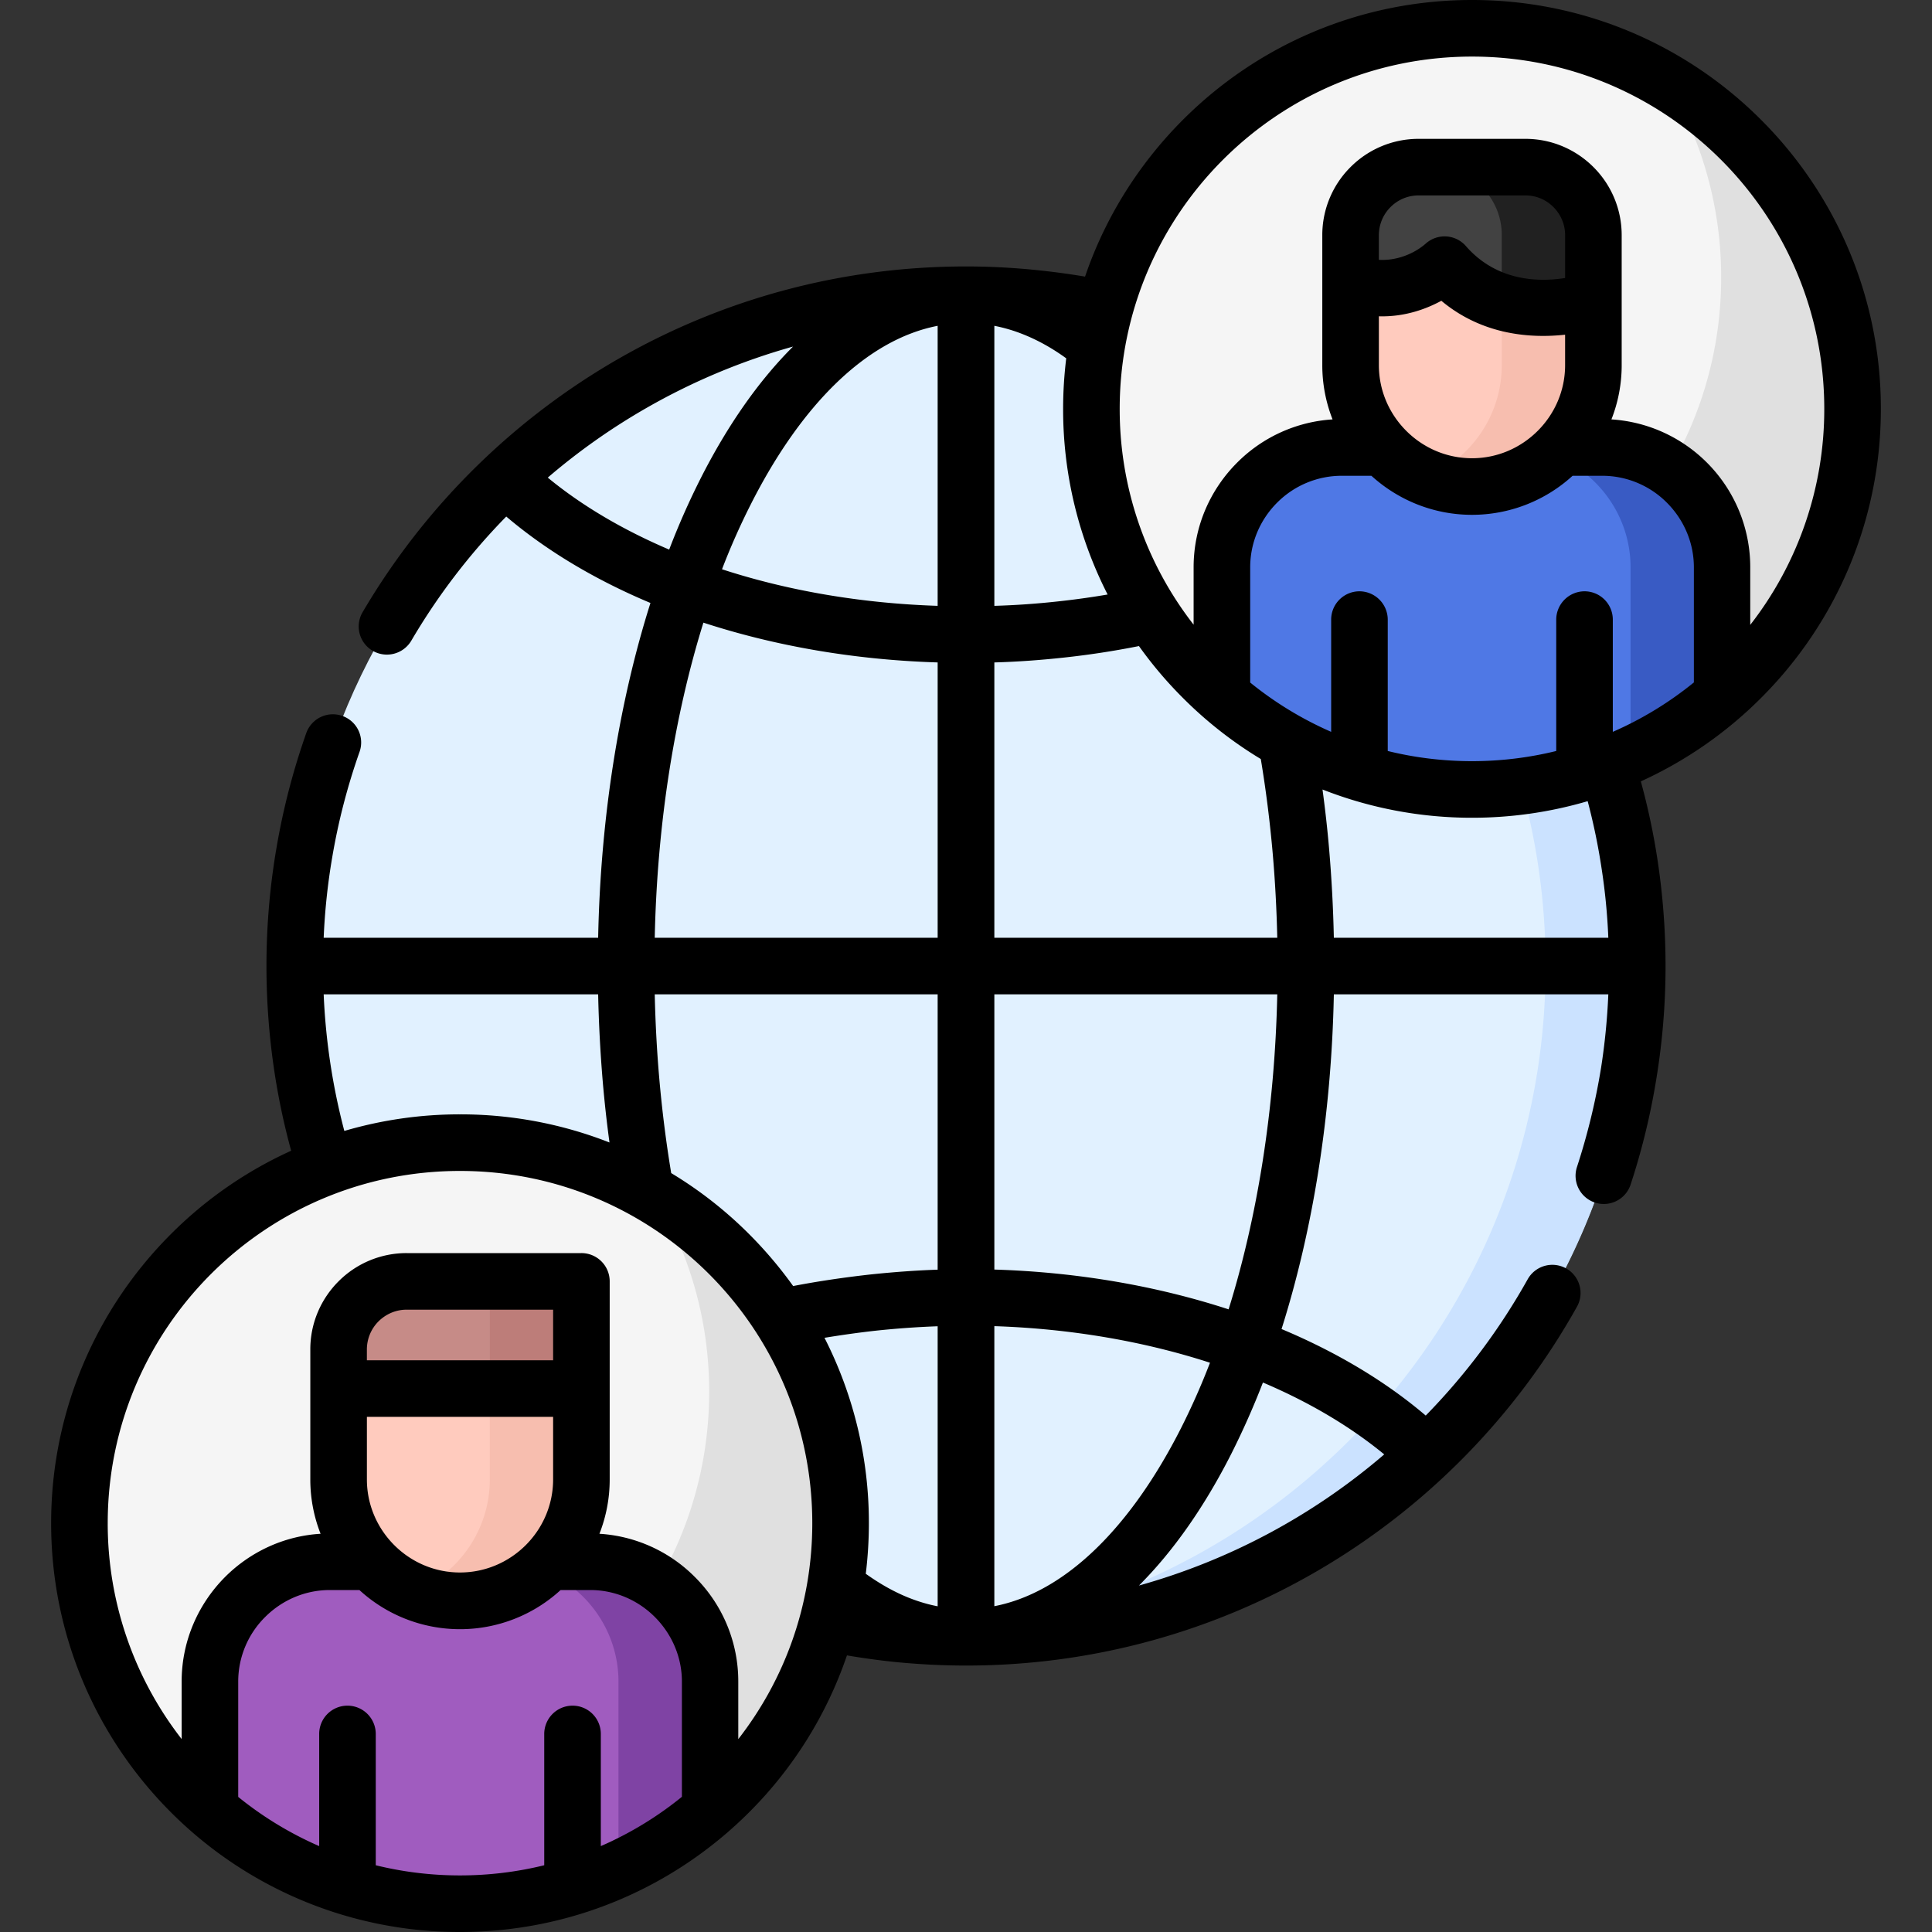 <svg width="230" height="230" fill="none" xmlns="http://www.w3.org/2000/svg"><rect width="100%" height="100%" fill="#333333" stroke="none"/><g clip-path="url(#clip0)"><path fill-rule="evenodd" clip-rule="evenodd" d="M115 194.918c44.008 0 79.917-35.897 79.917-79.918 0-44.009-35.91-79.905-79.917-79.905-44.008 0-79.917 35.896-79.917 79.905 0 44.021 35.91 79.918 79.917 79.918z" fill="#E1F1FF"/><path fill-rule="evenodd" clip-rule="evenodd" d="M115 35.095c44.135 0 79.917 35.77 79.917 79.905 0 44.136-35.782 79.918-79.917 79.918-1.834 0-3.655-.077-5.45-.191 41.589-2.801 74.454-37.425 74.454-79.727 0-42.302-32.866-76.913-74.454-79.727a85.6 85.6 0 015.45-.178z" fill="#CBE2FF"/><path fill-rule="evenodd" clip-rule="evenodd" d="M175.243 93.976c24.945 0 45.294-20.349 45.294-45.307 0-24.945-20.349-45.294-45.294-45.294-24.958 0-45.306 20.349-45.306 45.294 0 24.958 20.348 45.307 45.306 45.307zM54.757 226.639c24.958 0 45.306-20.362 45.306-45.307 0-24.959-20.348-45.308-45.306-45.308-24.946 0-45.295 20.349-45.295 45.308 0 24.945 20.349 45.307 45.295 45.307z" fill="#F5F5F5"/><path fill-rule="evenodd" clip-rule="evenodd" d="M175.243 93.976c25.009 0 45.294-20.285 45.294-45.307 0-16.516-8.837-30.968-22.055-38.89a45.069 45.069 0 016.418 23.253c0 25.022-20.285 45.307-45.307 45.307a45.109 45.109 0 01-23.252-6.417c7.922 13.217 22.374 22.054 38.902 22.054zM54.757 226.638c25.022 0 45.306-20.285 45.306-45.306 0-16.529-8.837-30.983-22.055-38.89 4.075 6.787 6.418 14.746 6.418 23.239 0 25.022-20.285 45.308-45.307 45.308a45.182 45.182 0 01-23.252-6.406c7.92 13.205 22.374 22.055 38.89 22.055z" fill="#E0E0E0"/><path fill-rule="evenodd" clip-rule="evenodd" d="M159.734 53.266h31.006c7.844 0 14.274 6.418 14.274 14.274v15.281c-7.97 6.953-18.374 11.155-29.771 11.155a45.152 45.152 0 01-29.784-11.155v-15.28c0-7.857 6.43-14.275 14.275-14.275z" fill="#4F78E5"/><path fill-rule="evenodd" clip-rule="evenodd" d="M39.26 185.928h31.006c7.845 0 14.275 6.418 14.275 14.262v15.281c-7.972 6.952-18.375 11.167-29.784 11.167-11.397 0-21.8-4.215-29.772-11.167V200.19c0-7.844 6.43-14.262 14.275-14.262z" fill="#A05CBF"/><path fill-rule="evenodd" clip-rule="evenodd" d="M69.21 176.123c0 7.946-6.495 14.453-14.453 14.453-7.946 0-14.44-6.507-14.44-14.453v-15.485c0-4.457 3.629-8.086 8.085-8.086h18.655c1.49 0 2.152.853 2.152 2.152v21.419z" fill="#FFCBBE"/><path fill-rule="evenodd" clip-rule="evenodd" d="M40.316 160.638v4.661H69.21v-10.595c0-1.299-.662-2.152-2.152-2.152H48.402c-4.456 0-8.086 3.63-8.086 8.086z" fill="#C68B87"/><path fill-rule="evenodd" clip-rule="evenodd" d="M189.696 43.474c0 7.945-6.507 14.44-14.453 14.44-7.958 0-14.453-6.495-14.453-14.44V27.976c0-4.444 3.642-8.085 8.086-8.085h12.721c4.457 0 8.099 3.641 8.099 8.085v15.498z" fill="#FFCBBE"/><path fill-rule="evenodd" clip-rule="evenodd" d="M160.791 27.976v5.629c4.075 1.515 7.475.242 9.423-.866 1.528-.866 1.783-1.032 3.285.28 6.94 6.073 16.198 2.7 16.198 2.7v-7.743c0-4.444-3.642-8.085-8.099-8.085h-12.721c-4.445 0-8.086 3.642-8.086 8.085z" fill="#424242"/><path fill-rule="evenodd" clip-rule="evenodd" d="M178.783 35.96v7.514c0 6.023-3.731 11.205-8.99 13.37 1.681.701 3.515 1.07 5.45 1.07 7.946 0 14.453-6.494 14.453-14.44v-7.755s-5.322 1.935-10.913.242z" fill="#F7BEAF"/><path fill-rule="evenodd" clip-rule="evenodd" d="M170.697 19.89c4.457 0 8.086 3.642 8.086 8.086v7.985c5.59 1.693 10.913-.242 10.913-.242v-7.743c0-4.444-3.642-8.085-8.098-8.085h-10.901z" fill="#212121"/><path fill-rule="evenodd" clip-rule="evenodd" d="M56.157 152.552c1.49 0 2.153.853 2.153 2.152v10.595h10.9v-10.595c0-1.299-.662-2.152-2.152-2.152h-10.9z" fill="#BD7D79"/><path fill-rule="evenodd" clip-rule="evenodd" d="M58.31 165.299v10.824c0 6.023-3.732 11.219-9.003 13.383a14.429 14.429 0 005.45 1.07c7.958 0 14.452-6.507 14.452-14.453v-10.824h-10.9z" fill="#F7BEAF"/><path fill-rule="evenodd" clip-rule="evenodd" d="M194.115 67.54v22.336a45.849 45.849 0 0010.9-7.054V67.54c0-7.883-6.456-14.275-14.274-14.275h-4.903c-.306.331-.611.637-.942.93 5.539 2.113 9.219 7.436 9.219 13.345z" fill="#395BC4"/><path fill-rule="evenodd" clip-rule="evenodd" d="M73.628 200.19v22.335a44.906 44.906 0 0010.913-7.054V200.19c0-7.869-6.456-14.262-14.275-14.262h-4.902c-.305.319-.61.624-.942.929 5.538 2.114 9.206 7.437 9.206 13.333z" fill="#7F43A4"/><path d="M71.361 182.592a17.522 17.522 0 0111.359 5.144 17.522 17.522 0 015.17 12.454v6.85c5.526-7.092 8.811-16.018 8.811-25.708 0-11.576-4.698-22.069-12.287-29.658-7.59-7.59-18.07-12.276-29.657-12.276-11.575 0-22.055 4.687-29.645 12.276-7.59 7.589-12.288 18.082-12.288 29.658a41.77 41.77 0 008.8 25.696v-6.838c0-4.852 1.986-9.257 5.17-12.454 2.954-2.954 6.952-4.877 11.37-5.144a17.66 17.66 0 01-1.222-6.469v-15.485c0-3.158 1.286-6.023 3.361-8.098a11.424 11.424 0 018.099-3.362h20.807a3.365 3.365 0 013.374 3.375V176.124a17.64 17.64 0 01-1.222 6.468zm-27.683-20.655h22.17v-6.023H48.401c-1.3 0-2.47.535-3.336 1.388a4.74 4.74 0 00-1.389 3.336v1.299h.001zm22.17 6.736h-22.17v7.45c0 6.086 4.992 11.078 11.079 11.078 6.1 0 11.09-4.992 11.09-11.078v-7.45zM186.322 39.844c-3.922.433-9.754.127-14.733-4.036-1.783.968-4.355 1.936-7.437 1.846v5.82c0 3.043 1.248 5.806 3.26 7.818 2.012 2.012 4.775 3.26 7.832 3.26 3.043 0 5.806-1.248 7.818-3.26 2.012-2.012 3.26-4.775 3.26-7.818v-3.63zm-22.17-8.914c1.999.128 4.139-.649 5.628-1.973a3.363 3.363 0 014.737.344c3.757 4.304 8.889 4.265 11.805 3.794v-5.119c0-1.286-.535-2.47-1.389-3.323a4.663 4.663 0 00-3.336-1.388h-12.721c-1.299 0-2.47.522-3.336 1.388a4.71 4.71 0 00-1.388 3.323v2.954zM42.787 189.29H39.26c-2.993 0-5.718 1.235-7.692 3.209a10.818 10.818 0 00-3.209 7.691v13.728a41.949 41.949 0 009.64 5.857v-13.346a3.361 3.361 0 013.361-3.374 3.372 3.372 0 013.374 3.374v15.625c3.21.79 6.571 1.21 10.022 1.21 3.464 0 6.825-.42 10.034-1.21v-15.625a3.372 3.372 0 013.375-3.374 3.361 3.361 0 013.361 3.374v13.346a41.63 41.63 0 009.653-5.87V200.19c0-2.979-1.236-5.704-3.222-7.691-1.973-1.974-4.699-3.209-7.691-3.209h-3.527a17.708 17.708 0 01-11.983 4.661 17.71 17.71 0 01-11.97-4.661zM193.058 43.474c0 2.266-.433 4.456-1.222 6.455 4.418.28 8.416 2.19 11.37 5.145a17.615 17.615 0 015.157 12.466v6.851a41.745 41.745 0 008.812-25.723c0-11.575-4.699-22.055-12.288-29.644-7.589-7.59-18.069-12.288-29.644-12.288-11.588 0-22.068 4.699-29.657 12.288-7.59 7.59-12.288 18.07-12.288 29.644a41.715 41.715 0 008.799 25.697V67.54c0-4.864 1.987-9.27 5.183-12.466a17.584 17.584 0 0111.358-5.145 17.595 17.595 0 01-1.222-6.455V27.976a11.42 11.42 0 013.361-8.085 11.426 11.426 0 018.099-3.362h12.721c3.158 0 6.023 1.286 8.098 3.361a11.416 11.416 0 013.362 8.086v15.498h.001zm-5.845 13.166a17.751 17.751 0 01-11.97 4.649c-4.61 0-8.812-1.77-11.982-4.649h-3.528a10.861 10.861 0 00-7.691 3.197c-1.986 1.986-3.209 4.711-3.209 7.703v13.715a42 42 0 009.639 5.87V73.767a3.37 3.37 0 013.362-3.374 3.38 3.38 0 013.374 3.374v15.637c3.209.79 6.571 1.21 10.035 1.21 3.451 0 6.812-.42 10.022-1.21V73.767a3.38 3.38 0 013.374-3.374 3.37 3.37 0 013.362 3.374v13.358a41.835 41.835 0 009.651-5.883V67.54c0-2.992-1.234-5.718-3.221-7.704a10.86 10.86 0 00-7.691-3.196h-3.527zm-92.79 96.46c2.903-.56 5.997-1.019 9.18-1.375 2.661-.28 5.361-.484 8.022-.573v-32.777h-33.68c.076 3.375.254 6.698.534 9.945.344 3.948.828 7.73 1.426 11.334a48.39 48.39 0 019.27 7.258 49.608 49.608 0 015.247 6.188zm23.952-1.961c10.008.306 19.457 1.986 27.887 4.737 3.412-10.951 5.5-23.762 5.794-37.502h-33.681v32.765zm34.19 7.08c6.621 2.776 12.428 6.265 17.165 10.301a76.952 76.952 0 0012.135-16.222 3.362 3.362 0 014.572-1.299 3.348 3.348 0 011.299 4.559 83.565 83.565 0 01-30.638 31.3c-12.364 7.258-26.754 11.422-42.098 11.422-2.865 0-5.755-.153-8.646-.445a87.107 87.107 0 01-5.526-.765 48.492 48.492 0 01-11.651 18.682C80.377 224.55 68.203 230 54.757 230a48.52 48.52 0 01-34.407-14.249c-8.812-8.813-14.262-20.986-14.262-34.42 0-13.448 5.45-25.608 14.262-34.42a48.534 48.534 0 0114.313-9.919 81.433 81.433 0 01-1.987-9.36A84.4 84.4 0 0131.721 115c0-4.775.408-9.487 1.197-14.083a82.79 82.79 0 013.54-13.639 3.358 3.358 0 014.291-2.05 3.348 3.348 0 012.05 4.291 75.736 75.736 0 00-3.247 12.531 75.882 75.882 0 00-1.019 9.589h32.675c.293-14.568 2.534-28.18 6.227-39.857-6.622-2.777-12.429-6.265-17.166-10.29a76.23 76.23 0 00-11.307 14.784 3.374 3.374 0 01-4.597 1.198 3.354 3.354 0 01-1.197-4.597 83.67 83.67 0 0130.51-30.192C85.866 35.705 99.962 31.72 115 31.72c2.865 0 5.755.153 8.646.459a87.12 87.12 0 015.527.751c2.419-7.105 6.456-13.472 11.651-18.668C149.623 5.45 161.796 0 175.243 0c13.434 0 25.608 5.45 34.407 14.262 8.811 8.8 14.262 20.973 14.262 34.407 0 13.448-5.451 25.62-14.262 34.42a48.82 48.82 0 01-14.313 9.932 81.688 81.688 0 011.987 9.347 84.4 84.4 0 01.955 12.632c0 4.444-.357 8.85-1.057 13.192a82.522 82.522 0 01-3.095 12.811 3.363 3.363 0 01-4.24 2.164 3.357 3.357 0 01-2.152-4.24 78.402 78.402 0 002.865-11.791c.446-2.84.739-5.769.866-8.761h-32.674c-.293 14.554-2.534 28.167-6.227 39.844zm12.224 14.924c-4.011-3.298-8.888-6.202-14.44-8.557a95.923 95.923 0 01-3.744 8.443c-3.183 6.29-6.901 11.613-11.015 15.726a76.37 76.37 0 0029.199-15.612zm-20.743-10.913c-7.73-2.508-16.427-4.049-25.672-4.355v33.338c8.493-1.643 16.274-9.449 22.233-21.215a83.803 83.803 0 003.439-7.768zm-32.421-4.342a106.78 106.78 0 00-7.321.522c-2.076.229-4.139.522-6.15.853a48.466 48.466 0 015.284 22.068c0 2.037-.127 4.049-.369 6.023 1.693 1.209 3.425 2.19 5.208 2.891 1.108.433 2.216.764 3.349.98v-33.337h-.001zM65.211 56.858c4.011 3.31 8.901 6.2 14.453 8.569a90.602 90.602 0 013.73-8.443c3.184-6.29 6.89-11.614 11.016-15.726a76.474 76.474 0 00-17.382 7.27 76.26 76.26 0 00-11.817 8.33zM85.954 67.77c7.73 2.521 16.427 4.05 25.671 4.355V38.788c-8.493 1.642-16.273 9.448-22.233 21.228a82.088 82.088 0 00-3.438 7.754zm32.421 4.355a94.437 94.437 0 007.513-.522 96.185 96.185 0 005.972-.828 48.48 48.48 0 01-5.298-22.106c0-2.037.128-4.036.37-6.01-1.681-1.223-3.426-2.19-5.209-2.891a18.902 18.902 0 00-3.348-.98v33.337zm17.215 4.788a101.237 101.237 0 01-8.989 1.376c-2.713.292-5.463.496-8.226.572v32.777h33.681c-.077-3.387-.255-6.71-.535-9.957-.344-3.948-.828-7.73-1.426-11.321a48.328 48.328 0 01-9.271-7.271 48.429 48.429 0 01-5.234-6.176zm-23.965 1.948c-10.008-.306-19.457-1.986-27.887-4.737-3.412 10.964-5.5 23.762-5.793 37.514h33.681V78.861h-.001zm45.816 15.128c.319 2.356.586 4.725.79 7.118.293 3.438.484 6.953.56 10.531h32.675a73.371 73.371 0 00-.802-8.264 74.825 74.825 0 00-1.656-7.997 48.676 48.676 0 01-13.765 1.974 48.563 48.563 0 01-17.802-3.362zM72.558 136.01a146.208 146.208 0 01-.79-7.106 166.73 166.73 0 01-.56-10.53H38.533a76.668 76.668 0 002.458 16.261 48.678 48.678 0 0113.766-1.974 48.55 48.55 0 0117.801 3.349z" fill="#000"/></g><defs><clipPath id="clip0"><path fill="#fff" d="M0 0h230v230H0z"/></clipPath></defs></svg>
